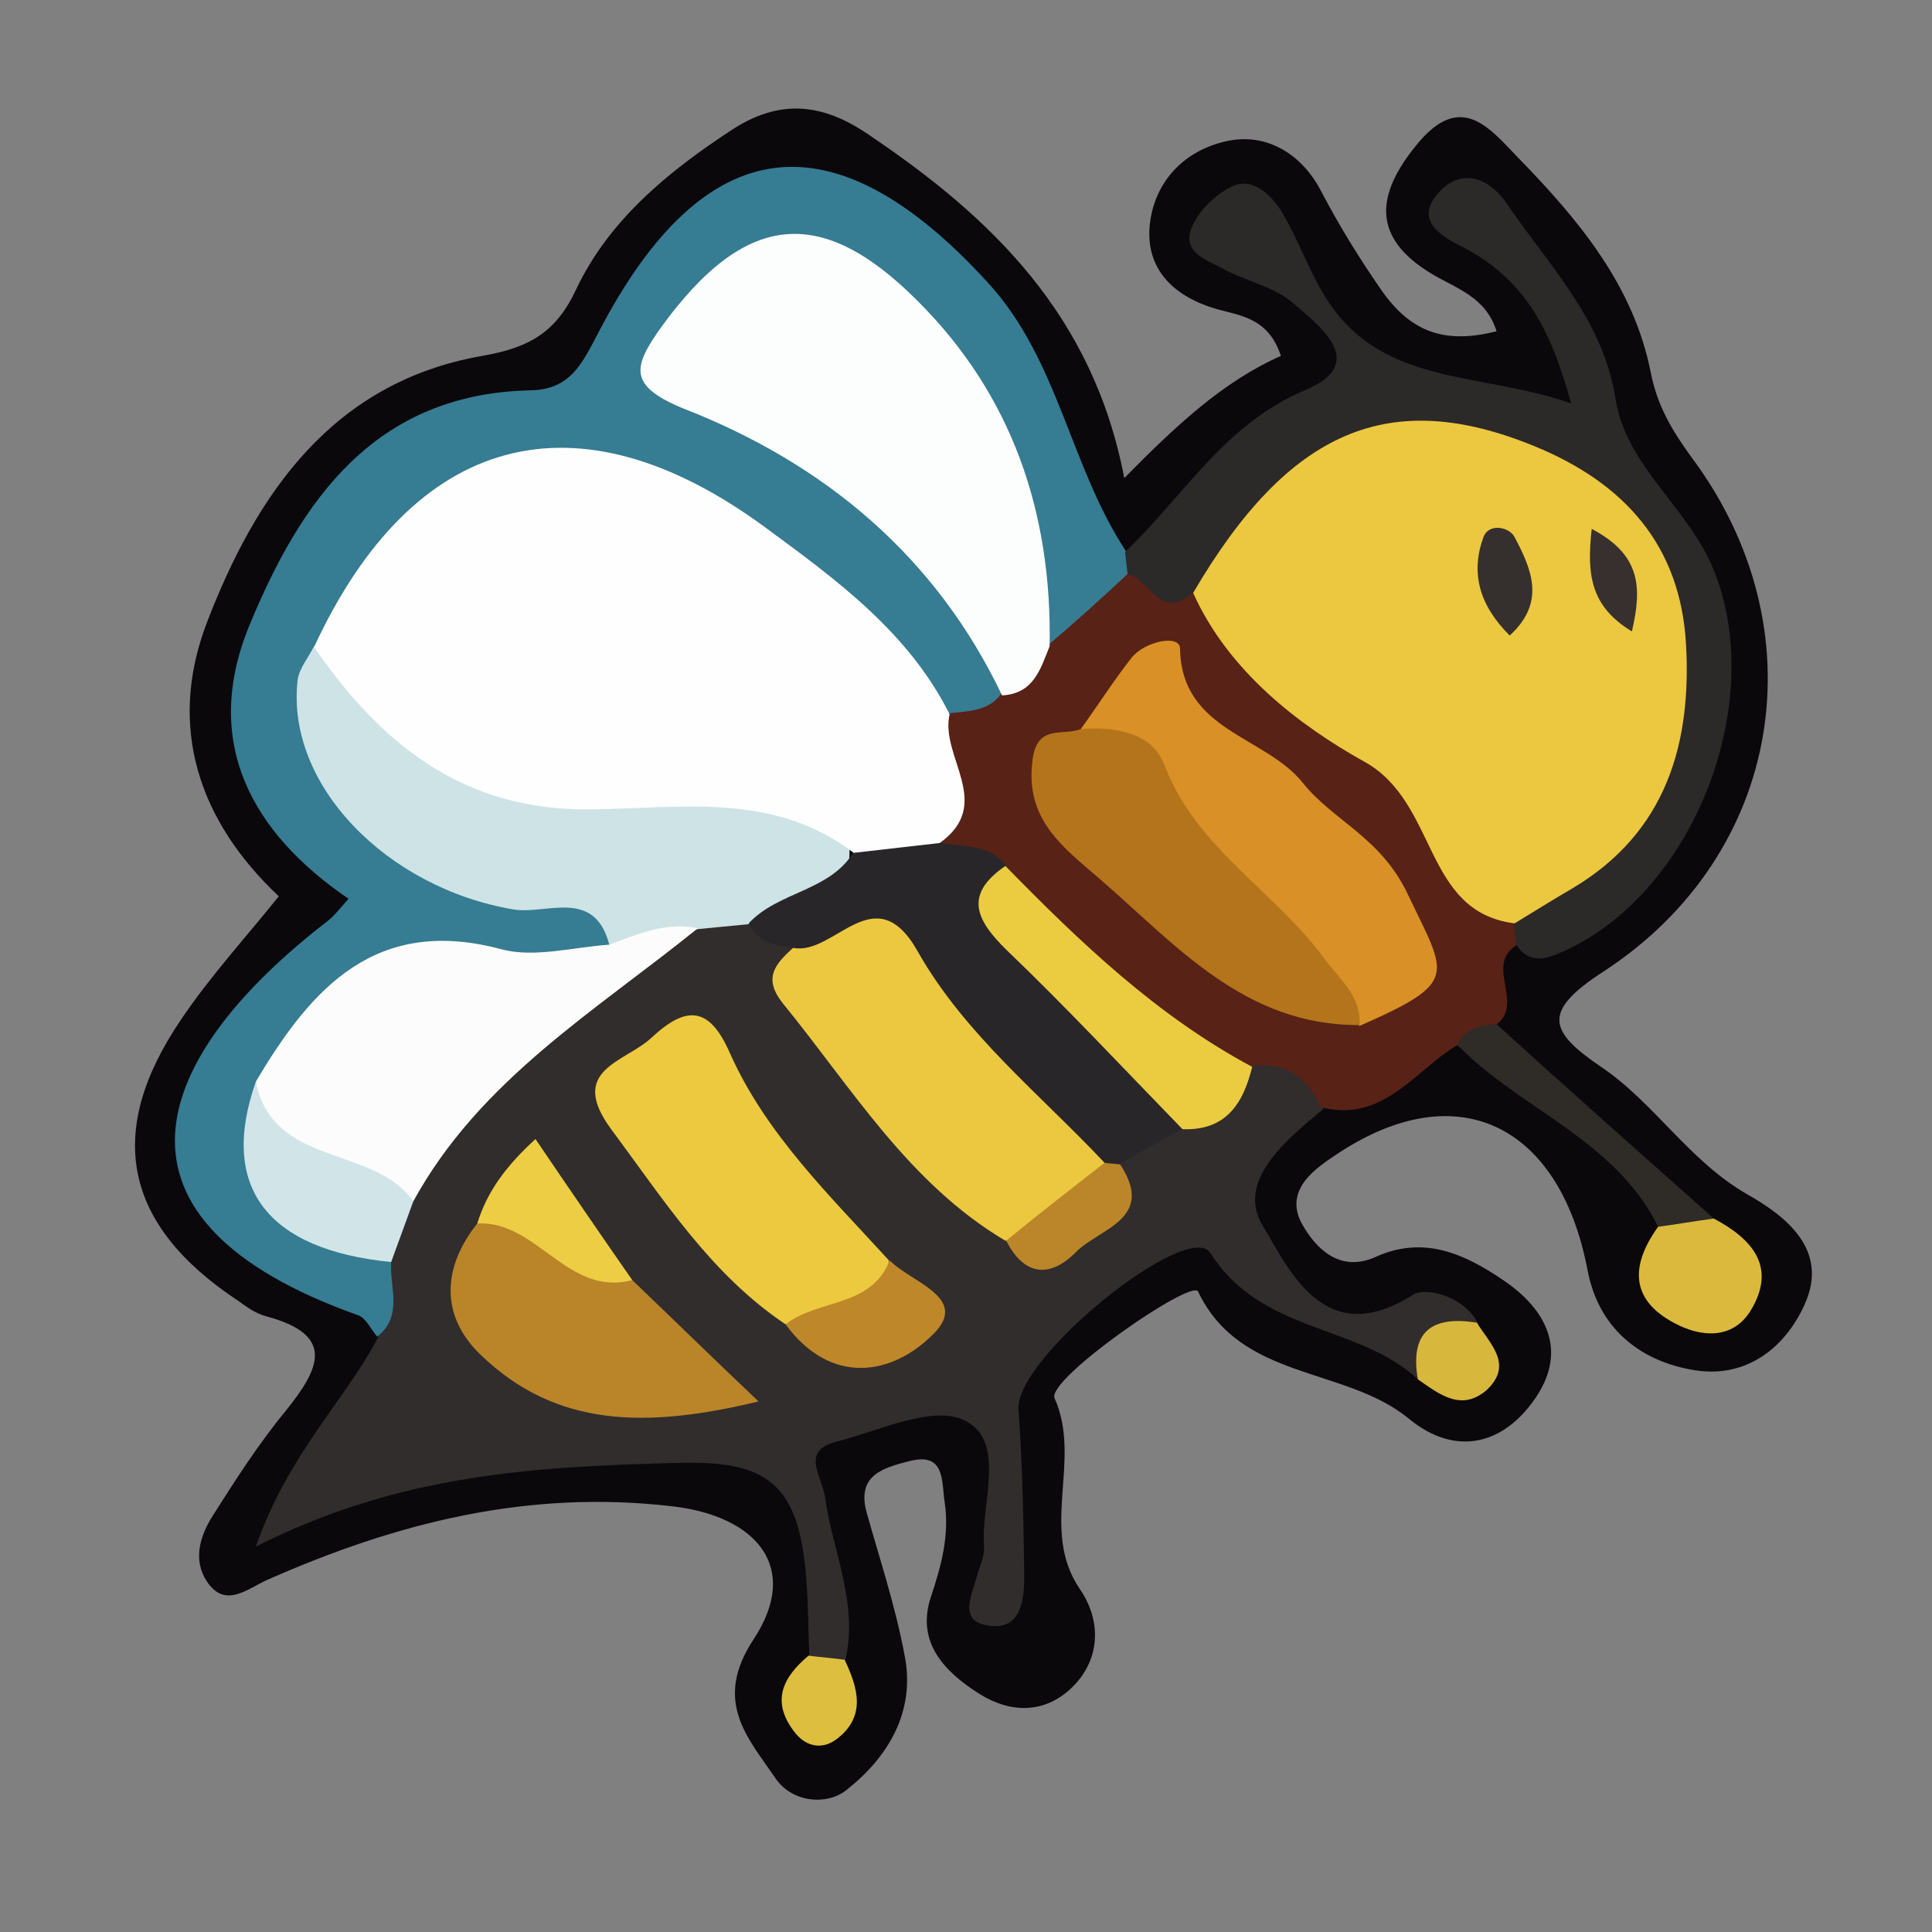 <?xml version="1.0" encoding="utf-8"?>
<!-- Generator: Adobe Illustrator 23.0.2, SVG Export Plug-In . SVG Version: 6.00 Build 0)  -->
<svg version="1.1" id="Camada_1" xmlns="http://www.w3.org/2000/svg" xmlns:xlink="http://www.w3.org/1999/xlink" x="0px" y="0px"
	 viewBox="0 0 23.56 23.56" style="enable-background:new 0 0 23.56 23.56;" xml:space="preserve">
<rect x="0" y="0" width="23.56" height="23.56" fill="#808080" stroke="none"/>
<style type="text/css">
	.st0{fill:#0B080C;}
	.st1{fill:#302D2C;}
	.st2{fill:#367C93;}
	.st3{fill:#2C2929;}
	.st4{fill:#582216;}
	.st5{fill:#DBB93D;}
	.st6{fill:#2F2B27;}
	.st7{fill:#D8B73D;}
	.st8{fill:#DEBE3E;}
	.st9{fill:#CDE3E5;}
	.st10{fill:#FCFCFC;}
	.st11{fill:#ECC840;}
	.st12{fill:#EDC940;}
	.st13{fill:#292629;}
	.st14{fill:#BA8429;}
	.st15{fill:#EBCC41;}
	.st16{fill:#D1E5E8;}
	.st17{fill:#EDCD43;}
	.st18{fill:#BE8729;}
	.st19{fill:#BB8529;}
	.st20{fill:#FEFEFE;}
	.st21{fill:#FCFDFD;}
	.st22{fill:#ECC740;}
	.st23{fill:#D99026;}
	.st24{fill:#B3741B;}
	.st25{fill:#35302E;}
	.st26{fill:#37302E;}
</style>
<g>
	<path class="st0" d="M3.4,10.93C2.42,10.01,2.04,8.86,2.52,7.6c0.6-1.57,1.53-2.94,3.36-3.26c0.57-0.1,0.9-0.28,1.15-0.82
		c0.4-0.84,1.12-1.43,1.9-1.94c0.57-0.37,1.09-0.33,1.66,0.06c1.5,1.01,2.74,2.2,3.12,4.19c0.64-0.65,1.21-1.18,1.91-1.49
		c-0.15-0.46-0.49-0.49-0.78-0.57c-0.52-0.15-0.87-0.48-0.82-1.02c0.05-0.5,0.38-0.89,0.9-1.02c0.55-0.14,0.98,0.19,1.19,0.6
		c0.22,0.42,0.46,0.81,0.73,1.2c0.38,0.55,0.81,0.66,1.41,0.51c-0.13-0.42-0.49-0.52-0.79-0.7c-0.73-0.44-0.69-0.96-0.18-1.58
		c0.54-0.66,0.89-0.19,1.24,0.17c0.73,0.75,1.4,1.55,1.61,2.61c0.08,0.41,0.26,0.71,0.5,1.04c1.56,2.09,1.12,4.84-1.08,6.27
		c-0.74,0.48-0.67,0.72-0.04,1.15c0.66,0.44,1.08,1.15,1.79,1.56c0.46,0.26,1.01,0.67,0.71,1.34c-0.23,0.52-0.7,0.91-1.34,0.81
		c-0.69-0.11-1.18-0.53-1.31-1.22c-0.34-1.78-1.59-2.39-3.05-1.42c-0.24,0.16-0.67,0.43-0.43,0.86c0.17,0.3,0.46,0.59,0.89,0.4
		c0.59-0.27,1.09-0.04,1.56,0.28c0.52,0.35,0.79,0.85,0.4,1.43c-0.39,0.58-0.98,0.73-1.55,0.26c-0.78-0.64-2.05-0.46-2.57-1.55
		c-0.08-0.16-1.85,1.07-1.75,1.3c0.34,0.76-0.19,1.6,0.31,2.33c0.26,0.38,0.26,0.86-0.11,1.21c-0.33,0.31-0.74,0.3-1.11,0.07
		c-0.43-0.27-0.78-0.63-0.6-1.18c0.13-0.39,0.23-0.76,0.17-1.16c-0.04-0.26,0.01-0.62-0.44-0.5c-0.31,0.08-0.64,0.17-0.51,0.63
		c0.16,0.57,0.35,1.14,0.46,1.73c0.14,0.69-0.2,1.25-0.71,1.65c-0.24,0.19-0.66,0.15-0.86-0.14c-0.34-0.5-0.77-0.94-0.27-1.7
		c0.58-0.88,0.03-1.5-0.98-1.62c-1.77-0.21-3.38,0.2-4.96,0.9c-0.24,0.11-0.51,0.35-0.73,0.01c-0.17-0.26-0.08-0.55,0.07-0.79
		c0.28-0.44,0.56-0.88,0.89-1.28c0.41-0.51,0.63-0.93-0.24-1.16C3.1,16.01,3,15.93,2.9,15.86c-1.39-0.92-1.63-2.05-0.69-3.43
		C2.56,11.91,2.99,11.44,3.4,10.93z"/>
	<path class="st1" d="M17.29,16.82c-0.73-0.68-1.9-0.55-2.53-1.54c-0.27-0.42-2.39,1.28-2.34,1.91c0.05,0.67,0.06,1.34,0.07,2.02
		c0,0.28-0.03,0.64-0.38,0.62c-0.45-0.03-0.26-0.37-0.19-0.63c0.03-0.11,0.09-0.23,0.08-0.34c-0.04-0.54,0.28-1.29-0.24-1.54
		c-0.39-0.19-1.04,0.13-1.56,0.26c-0.44,0.11-0.18,0.42-0.14,0.67c0.09,0.66,0.41,1.3,0.25,1.99c-0.16,0.1-0.31,0.09-0.44-0.05
		c-0.02-0.44-0.01-0.88-0.08-1.3c-0.15-0.91-0.61-1.08-1.58-1.05c-1.69,0.05-3.33,0.13-5.09,1.02c0.4-1.14,1.08-1.77,1.49-2.55
		c0.08-0.33-0.11-0.64-0.03-0.97c0.03-0.29,0.13-0.55,0.26-0.8c0.81-1.52,2.16-2.48,3.57-3.36c0.23-0.09,0.46-0.09,0.69-0.03
		c0.23,0.07,0.43,0.18,0.58,0.36c0.43,1.52,1.66,2.4,2.7,3.43c0.81,0.37,0.99-0.26,1.24-0.78c0.19-0.29,0.48-0.44,0.77-0.61
		c0.4-0.19,0.69-0.59,1.15-0.69c0.39,0.05,0.73,0.15,0.59,0.67c-0.46,0.38-1.06,0.88-0.73,1.42c0.33,0.55,0.76,1.52,1.83,0.84
		c0.15-0.1,0.63,0.01,0.8,0.36C17.79,16.37,17.55,16.61,17.29,16.82z"/>
	<path class="st2" d="M4.77,15.39C4.75,15.7,4.92,16.05,4.6,16.3c-0.08-0.09-0.13-0.22-0.23-0.26c-3.27-1.16-2.57-3.12-0.36-4.82
		c0.06-0.05,0.11-0.11,0.24-0.26c-1.19-0.81-1.79-1.92-1.21-3.33c0.63-1.53,1.53-2.83,3.43-2.87c0.49-0.01,0.63-0.33,0.83-0.71
		c1.29-2.48,2.87-2.66,4.75-0.6c0.86,0.94,1,2.24,1.68,3.27c0.07,0.1,0.11,0.2,0.11,0.33c-0.22,0.5-0.5,0.93-1.13,0.91
		c-0.4-0.94-0.33-2.02-0.89-2.93c-0.36-0.58-0.72-1.13-1.28-1.54C9.92,3.02,9.36,3.13,8.82,3.6C8.24,4.1,8.13,4.52,8.95,4.93
		c1.08,0.53,2.01,1.28,2.76,2.22c0.32,0.4,0.63,0.83,0.63,1.38c-0.16,0.33-0.44,0.35-0.75,0.28c-0.83-0.62-1.45-1.45-2.29-2.06
		C7.1,5.16,5.23,5.61,4.08,8.04c-0.18,1.44,0.69,2.44,2.3,2.7c0.48,0.08,1.23-0.16,1.16,0.78c-0.37,0.39-0.88,0.37-1.32,0.29
		c-1.32-0.22-2.18,0.35-2.8,1.44c-0.43,0.71-0.01,1.15,0.48,1.58C4.17,15.06,4.55,15.1,4.77,15.39z"/>
	<path class="st3" d="M13.75,7c-0.01-0.09-0.02-0.18-0.03-0.27c0.71-0.67,1.2-1.55,2.19-1.97c0.79-0.33,0.19-0.78-0.15-1.07
		c-0.23-0.2-0.57-0.26-0.84-0.41c-0.2-0.11-0.51-0.2-0.39-0.5c0.08-0.2,0.28-0.4,0.48-0.5c0.25-0.13,0.47,0.08,0.6,0.27
		c0.2,0.32,0.32,0.68,0.52,1.02c0.68,1.16,1.9,0.95,3.03,1.35c-0.23-0.83-0.52-1.48-1.29-1.89c-0.23-0.12-0.68-0.32-0.3-0.71
		c0.28-0.28,0.61-0.13,0.81,0.17c0.51,0.75,1.17,1.41,1.32,2.37c0.13,0.84,0.91,1.34,1.21,2.12c0.64,1.63-0.28,3.97-1.91,4.65
		c-0.21,0.09-0.38,0.09-0.51-0.11c-0.08-0.09-0.12-0.19-0.1-0.31c0.08-0.3,0.32-0.45,0.56-0.59c1.24-0.77,1.43-1.94,1.2-3.24
		c-0.22-1.22-1.19-1.61-2.23-1.86c-1.26-0.3-2.16,0.25-2.8,1.31c-0.08,0.14-0.18,0.27-0.28,0.39C14.36,7.67,13.99,7.62,13.75,7z"/>
	<path class="st4" d="M13.75,7c0.27,0.06,0.4,0.58,0.79,0.23c1.56,1.1,3.04,2.27,3.92,4.03c0.01,0.09,0.02,0.18,0.03,0.27
		c-0.39,0.24,0.11,0.71-0.25,0.97c-0.11,0.17-0.27,0.25-0.48,0.25c-0.52,0.32-0.9,0.95-1.66,0.75c-0.16-0.38-0.44-0.55-0.85-0.5
		c-1.41-0.23-2.23-1.29-3.16-2.21c-0.21-0.17-0.5-0.24-0.66-0.48c-0.07-0.54-0.27-1.1,0.13-1.61c0.24-0.03,0.49-0.02,0.65-0.24
		c0.1-0.28,0.26-0.51,0.58-0.6C13.12,7.58,13.44,7.29,13.75,7z"/>
	<path class="st5" d="M20.9,14.86c0.47,0.25,0.77,0.59,0.45,1.12c-0.22,0.36-0.61,0.33-0.94,0.15c-0.54-0.29-0.52-0.71-0.19-1.17
		C20.4,14.66,20.65,14.79,20.9,14.86z"/>
	<path class="st6" d="M20.9,14.86c-0.23,0.03-0.45,0.07-0.68,0.1c-0.52-1.06-1.68-1.43-2.45-2.22c0.1-0.2,0.28-0.24,0.48-0.25
		C19.13,13.29,20.01,14.07,20.9,14.86z"/>
	<path class="st7" d="M17.29,16.82c-0.1-0.58,0.17-0.78,0.72-0.69c0.16,0.26,0.45,0.51,0.12,0.82C17.82,17.22,17.55,17,17.29,16.82z
		"/>
	<path class="st8" d="M9.86,20.19c0.15,0.02,0.3,0.03,0.44,0.05c0.16,0.34,0.27,0.69-0.1,0.97c-0.19,0.14-0.39,0.08-0.52-0.1
		C9.4,20.74,9.55,20.45,9.86,20.19z"/>
	<path class="st9" d="M7.43,11.52c-0.18-0.7-0.78-0.36-1.17-0.43c-1.54-0.26-2.78-1.52-2.63-2.8c0.02-0.14,0.13-0.27,0.2-0.41
		c0.24,0.06,0.44,0.2,0.61,0.37C5.45,9.32,6.7,9.65,8.14,9.55c0.79-0.05,1.62-0.08,2.21,0.65c0.1,0.93-0.57,0.99-1.22,1.07
		c-0.21,0.02-0.41,0.04-0.62,0.06C8.15,11.4,7.84,11.72,7.43,11.52z"/>
	<path class="st10" d="M7.43,11.52c0.35-0.13,0.69-0.28,1.08-0.2c-1.25,1.01-2.66,1.85-3.47,3.33c-0.87-0.19-1.9-0.16-1.92-1.46
		c0.68-1.15,1.47-2.03,3.01-1.61C6.53,11.68,6.99,11.55,7.43,11.52z"/>
	<path class="st11" d="M12.26,15.13c-1.18-0.7-1.87-1.86-2.71-2.89c-0.25-0.31-0.1-0.48,0.12-0.68c0.91-0.78,1.2-0.83,1.82,0.03
		c0.65,0.9,1.75,1.42,2.08,2.56C13.38,14.82,12.89,15.06,12.26,15.13z"/>
	<path class="st12" d="M9.58,16.15c-0.91-0.61-1.48-1.51-2.12-2.37c-0.55-0.74,0.16-0.82,0.49-1.13c0.42-0.39,0.7-0.38,0.95,0.19
		c0.44,0.99,1.22,1.74,1.94,2.53C10.77,16.2,10.2,16.21,9.58,16.15z"/>
	<path class="st13" d="M13.47,14.18c-0.79-0.84-1.71-1.57-2.28-2.58c-0.52-0.92-1.01,0.05-1.51-0.04c-0.22-0.03-0.44-0.06-0.55-0.3
		c0.36-0.39,0.99-0.39,1.28-0.87c0.31-0.38,0.67-0.35,1.05-0.12c0.28,0.07,0.6,0.01,0.8,0.28c-0.05,0.62,0.32,1,0.7,1.42
		c0.52,0.57,1.27,0.95,1.46,1.79c-0.25,0.14-0.51,0.29-0.76,0.43C13.58,14.29,13.52,14.27,13.47,14.18z"/>
	<path class="st14" d="M7.71,15.61c0.47,0.45,0.94,0.91,1.54,1.48c-1.37,0.33-2.47,0.32-3.39-0.57c-0.49-0.47-0.47-1.06-0.04-1.6
		C6.7,14.47,7.05,15.48,7.71,15.61z"/>
	<path class="st15" d="M14.42,13.77c-0.71-0.73-1.4-1.47-2.14-2.18c-0.38-0.37-0.53-0.68-0.02-1.03c0.91,0.93,1.85,1.83,3.01,2.45
		C15.16,13.46,14.95,13.79,14.42,13.77z"/>
	<path class="st16" d="M3.12,13.19c0.21,1.05,1.44,0.77,1.92,1.46c-0.09,0.25-0.18,0.49-0.27,0.74C3.25,15.24,2.67,14.47,3.12,13.19
		z"/>
	<path class="st17" d="M7.71,15.61c-0.79,0.21-1.16-0.73-1.89-0.69c0.12-0.39,0.35-0.7,0.71-1.03C6.93,14.48,7.32,15.05,7.71,15.61z
		"/>
	<path class="st18" d="M9.58,16.15c0.39-0.31,1.04-0.2,1.27-0.78c0.26,0.27,0.97,0.45,0.54,0.89C10.88,16.78,10.13,16.9,9.58,16.15z
		"/>
	<path class="st19" d="M13.47,14.18c0.06,0.01,0.13,0.01,0.19,0.02c0.44,0.67-0.26,0.78-0.54,1.07c-0.32,0.32-0.63,0.29-0.85-0.14
		C12.66,14.81,13.07,14.49,13.47,14.18z"/>
	<path class="st20" d="M11.46,10.28c-0.35,0.04-0.7,0.08-1.05,0.12C9.43,9.65,8.29,9.86,7.2,9.87c-1.55,0.02-2.56-0.8-3.37-1.98
		c1.21-2.61,3.2-3.15,5.5-1.46c0.87,0.64,1.75,1.28,2.25,2.28C11.46,9.23,12.13,9.8,11.46,10.28z"/>
	<path class="st21" d="M12.8,7.88c-0.11,0.27-0.19,0.58-0.58,0.6c-0.81-1.7-2.17-2.83-3.89-3.5C7.65,4.7,7.72,4.47,8.07,3.98
		c1-1.37,1.92-1.51,3.11-0.32C12.34,4.81,12.83,6.25,12.8,7.88z"/>
	<path class="st22" d="M18.47,11.26c-1.12-0.14-0.93-1.47-1.83-1.97c-0.79-0.44-1.66-1.1-2.09-2.06c1.17-2,2.4-2.51,4.16-1.79
		c1.1,0.45,1.78,1.21,1.85,2.41c0.07,1.22-0.24,2.3-1.38,2.98C18.94,10.97,18.7,11.12,18.47,11.26z"/>
	<path class="st23" d="M13.18,8.89c0.21-0.29,0.4-0.59,0.62-0.87c0.16-0.2,0.59-0.29,0.59-0.11c0.02,1.01,1.04,1.06,1.5,1.64
		c0.38,0.47,0.95,0.66,1.28,1.36c0.47,0.99,0.64,1.06-0.59,1.6C15.29,11.45,14.37,10.05,13.18,8.89z"/>
	<path class="st24" d="M13.18,8.89c0.42-0.03,0.87,0.04,1.02,0.44c0.39,1.02,1.35,1.54,1.95,2.36c0.18,0.25,0.45,0.45,0.43,0.81
		c-1.41,0.01-2.25-0.99-3.19-1.8c-0.43-0.37-0.89-0.71-0.8-1.42C12.64,8.82,12.96,8.98,13.18,8.89z"/>
	<path class="st25" d="M18.41,7.75c-0.37-0.37-0.48-0.76-0.32-1.2c0.07-0.18,0.32-0.12,0.38,0C18.67,6.93,18.86,7.34,18.41,7.75z"/>
	<path class="st26" d="M19.41,6.45C20,6.76,20.03,7.15,19.9,7.7C19.39,7.39,19.35,7,19.41,6.45z"/>
</g>
</svg>

